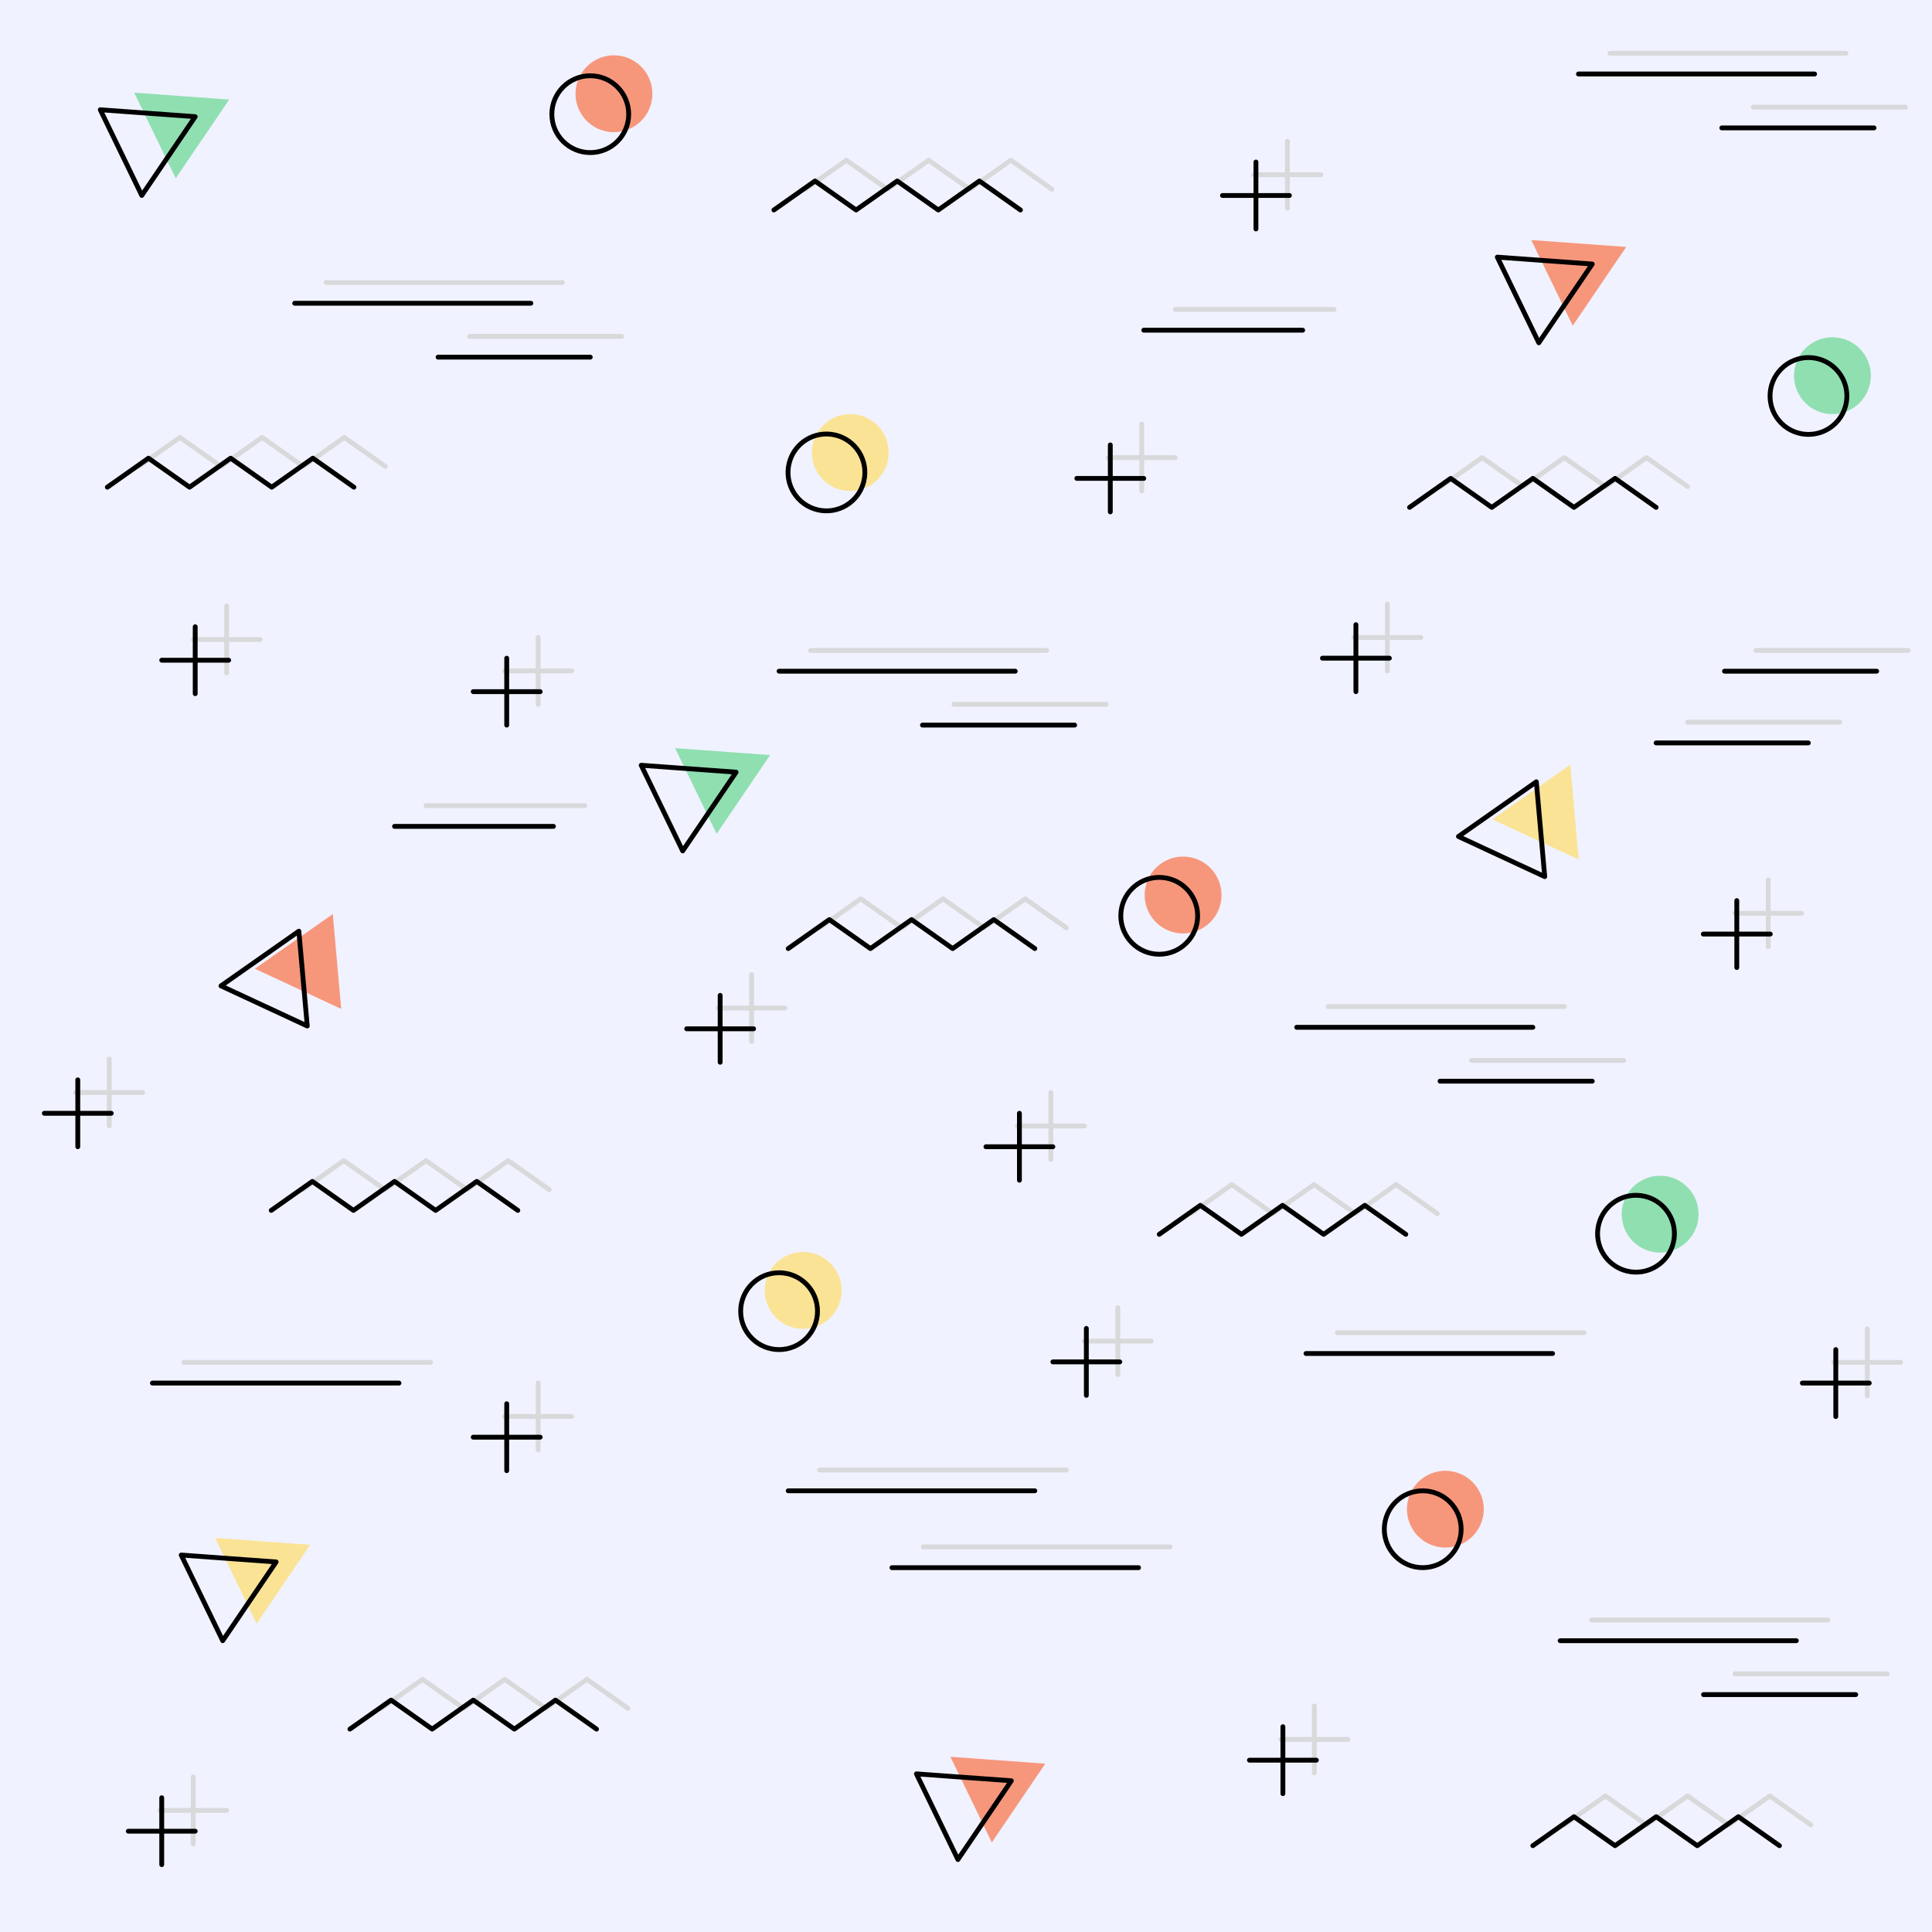 <?xml version="1.0" encoding="utf-8"?>
<!-- Generator: Adobe Illustrator 26.5.0, SVG Export Plug-In . SVG Version: 6.00 Build 0)  -->
<svg version="1.1" xmlns="http://www.w3.org/2000/svg" xmlns:xlink="http://www.w3.org/1999/xlink" x="0px" y="0px"
	 viewBox="0 0 800 800" style="enable-background:new 0 0 800 800;" xml:space="preserve">
<style type="text/css">
	.st0{fill:#F0F2FF;}
	.st1{fill:none;stroke:#D8D9DA;stroke-width:2;stroke-linecap:round;stroke-linejoin:round;stroke-miterlimit:10;}
	.st2{fill:none;stroke:#000000;stroke-width:2;stroke-linecap:round;stroke-linejoin:round;stroke-miterlimit:10;}
	.st3{fill:#FAE394;}
	.st4{fill:#F6977C;}
	.st5{fill:#90DFB1;}
</style>
<g id="Layer_1">
	<rect y="0" class="st0" width="800" height="800"/>
</g>
<g id="Layer_2">
	<g>
		<g>
			<g>
				<line class="st1" x1="335.63" y1="269.34" x2="433.42" y2="269.34"/>
				<line class="st1" x1="395" y1="291.65" x2="458.02" y2="291.65"/>
				<line class="st1" x1="727.1" y1="269.34" x2="790.12" y2="269.34"/>
				<line class="st1" x1="698.8" y1="299.03" x2="761.81" y2="299.03"/>
			</g>
			<g>
				<line class="st1" x1="759.33" y1="564.11" x2="787.05" y2="564.11"/>
				<line class="st1" x1="773.19" y1="550.25" x2="773.19" y2="577.96"/>
			</g>
			<g>
				<line class="st1" x1="718.33" y1="378.18" x2="746.05" y2="378.18"/>
				<line class="st1" x1="732.19" y1="364.33" x2="732.19" y2="392.04"/>
			</g>
			<g>
				<line class="st1" x1="66.14" y1="749.66" x2="93.86" y2="749.66"/>
				<line class="st1" x1="80" y1="735.8" x2="80" y2="763.52"/>
			</g>
			<g>
				<line class="st1" x1="560.62" y1="263.95" x2="588.33" y2="263.95"/>
				<line class="st1" x1="574.47" y1="250.09" x2="574.47" y2="277.8"/>
			</g>
			<g>
				<line class="st1" x1="208.98" y1="277.8" x2="236.7" y2="277.8"/>
				<line class="st1" x1="222.84" y1="263.95" x2="222.84" y2="291.66"/>
			</g>
			<line class="st1" x1="553.81" y1="551.86" x2="655.91" y2="551.86"/>
			<line class="st1" x1="339.41" y1="608.71" x2="441.52" y2="608.71"/>
			<line class="st1" x1="382.36" y1="640.54" x2="484.47" y2="640.54"/>
		</g>
		<g>
			<g>
				<line class="st1" x1="80" y1="264.79" x2="107.71" y2="264.79"/>
				<line class="st1" x1="93.86" y1="250.93" x2="93.86" y2="278.64"/>
			</g>
			<g>
				<line class="st1" x1="449" y1="555.33" x2="476.71" y2="555.33"/>
				<line class="st1" x1="462.86" y1="541.47" x2="462.86" y2="569.19"/>
			</g>
			<g>
				<line class="st1" x1="458.92" y1="189.49" x2="486.63" y2="189.49"/>
				<line class="st1" x1="472.77" y1="175.63" x2="472.77" y2="203.35"/>
			</g>
			<line class="st1" x1="76.13" y1="564.11" x2="178.24" y2="564.11"/>
			<polyline class="st1" points="595.14,502.51 578.13,490.51 561.11,502.51 544.1,490.51 527.08,502.51 510.06,490.51 
				493.04,502.51 			"/>
			<polyline class="st1" points="227.44,492.6 210.43,480.6 193.41,492.6 176.4,480.6 159.38,492.6 142.36,480.6 125.34,492.6 			
				"/>
			<polyline class="st1" points="441.52,384.18 424.5,372.18 407.49,384.18 390.47,372.18 373.45,384.18 356.43,372.18 
				339.41,384.18 			"/>
			<polyline class="st1" points="698.8,201.49 681.78,189.49 664.77,201.49 647.75,189.49 630.73,201.49 613.71,189.49 
				596.69,201.49 			"/>
			<polyline class="st1" points="159.57,193.13 142.56,181.13 125.55,193.13 108.53,181.13 91.51,193.13 74.49,181.13 57.47,193.13 
							"/>
			<polyline class="st1" points="435.57,78.35 418.56,66.35 401.55,78.35 384.53,66.35 367.51,78.35 350.49,66.35 333.47,78.35 			
				"/>
			<polyline class="st1" points="260.03,707.38 243.02,695.38 226.01,707.38 208.99,695.38 191.97,707.38 174.95,695.38 
				157.93,707.38 			"/>
			<polyline class="st1" points="749.85,755.66 732.83,743.66 715.82,755.66 698.8,743.66 681.78,755.66 664.76,743.66 
				647.74,755.66 			"/>
		</g>
		<g>
			<g>
				<line class="st1" x1="549.95" y1="416.78" x2="647.74" y2="416.78"/>
				<line class="st1" x1="609.32" y1="439.09" x2="672.34" y2="439.09"/>
			</g>
			<g>
				<line class="st1" x1="421.28" y1="466.25" x2="449" y2="466.25"/>
				<line class="st1" x1="435.14" y1="452.39" x2="435.14" y2="480.11"/>
			</g>
			<g>
				<line class="st1" x1="208.98" y1="586.52" x2="236.7" y2="586.52"/>
				<line class="st1" x1="222.84" y1="572.66" x2="222.84" y2="600.38"/>
			</g>
			<g>
				<line class="st1" x1="297.36" y1="417.41" x2="325.08" y2="417.41"/>
				<line class="st1" x1="311.22" y1="403.55" x2="311.22" y2="431.27"/>
			</g>
			<g>
				<line class="st1" x1="659.05" y1="670.78" x2="756.85" y2="670.78"/>
				<line class="st1" x1="718.43" y1="693.1" x2="781.44" y2="693.1"/>
			</g>
			<g>
				<line class="st1" x1="530.38" y1="720.25" x2="558.1" y2="720.25"/>
				<line class="st1" x1="544.24" y1="706.4" x2="544.24" y2="734.11"/>
			</g>
			<g>
				<line class="st1" x1="135.05" y1="116.98" x2="232.84" y2="116.98"/>
				<line class="st1" x1="194.42" y1="139.29" x2="257.44" y2="139.29"/>
			</g>
			<g>
				<line class="st1" x1="31.37" y1="452.39" x2="59.09" y2="452.39"/>
				<line class="st1" x1="45.23" y1="438.53" x2="45.23" y2="466.25"/>
			</g>
			<g>
				<line class="st1" x1="176.39" y1="333.58" x2="242.19" y2="333.58"/>
			</g>
			<g>
				<line class="st1" x1="666.62" y1="22.05" x2="764.41" y2="22.05"/>
				<line class="st1" x1="725.99" y1="44.36" x2="789.01" y2="44.36"/>
			</g>
			<g>
				<line class="st1" x1="519.22" y1="72.35" x2="546.94" y2="72.35"/>
				<line class="st1" x1="533.08" y1="58.5" x2="533.08" y2="86.21"/>
			</g>
			<g>
				<line class="st1" x1="486.63" y1="128.13" x2="552.43" y2="128.13"/>
			</g>
		</g>
	</g>
	<g>
		<g>
			<g>
				<line class="st2" x1="322.6" y1="277.93" x2="420.39" y2="277.93"/>
				<line class="st2" x1="381.97" y1="300.25" x2="444.99" y2="300.25"/>
				<line class="st2" x1="714.08" y1="277.93" x2="777.09" y2="277.93"/>
				<line class="st2" x1="685.77" y1="307.63" x2="748.79" y2="307.63"/>
			</g>
			<g>
				<line class="st2" x1="746.31" y1="572.7" x2="774.02" y2="572.7"/>
				<line class="st2" x1="760.16" y1="558.84" x2="760.16" y2="586.56"/>
			</g>
			<g>
				<line class="st2" x1="705.31" y1="386.78" x2="733.03" y2="386.78"/>
				<line class="st2" x1="719.17" y1="372.92" x2="719.17" y2="400.64"/>
			</g>
			<g>
				<line class="st2" x1="53.12" y1="758.26" x2="80.83" y2="758.26"/>
				<line class="st2" x1="66.97" y1="744.4" x2="66.97" y2="772.11"/>
			</g>
			<g>
				<line class="st2" x1="547.59" y1="272.54" x2="575.31" y2="272.54"/>
				<line class="st2" x1="561.45" y1="258.68" x2="561.45" y2="286.4"/>
			</g>
			<g>
				<line class="st2" x1="195.96" y1="286.4" x2="223.68" y2="286.4"/>
				<line class="st2" x1="209.82" y1="272.54" x2="209.82" y2="300.26"/>
			</g>
			<line class="st2" x1="540.78" y1="560.46" x2="642.89" y2="560.46"/>
			<line class="st2" x1="326.39" y1="617.31" x2="428.5" y2="617.31"/>
			<line class="st2" x1="369.34" y1="649.14" x2="471.45" y2="649.14"/>
		</g>
		<g>
			<g>
				<line class="st2" x1="66.97" y1="273.38" x2="94.69" y2="273.38"/>
				<line class="st2" x1="80.83" y1="259.52" x2="80.83" y2="287.24"/>
			</g>
			<g>
				<line class="st2" x1="435.97" y1="563.93" x2="463.69" y2="563.93"/>
				<line class="st2" x1="449.83" y1="550.07" x2="449.83" y2="577.79"/>
			</g>
			<g>
				<line class="st2" x1="445.89" y1="198.09" x2="473.61" y2="198.09"/>
				<line class="st2" x1="459.75" y1="184.23" x2="459.75" y2="211.95"/>
			</g>
			<line class="st2" x1="63.11" y1="572.7" x2="165.21" y2="572.7"/>
			<polyline class="st2" points="582.12,511.11 565.1,499.11 548.09,511.11 531.07,499.11 514.05,511.11 497.03,499.11 
				480.01,511.11 			"/>
			<polyline class="st2" points="214.42,501.2 197.4,489.2 180.39,501.2 163.37,489.2 146.36,501.2 129.33,489.2 112.31,501.2 			
				"/>
			<polyline class="st2" points="428.5,392.78 411.48,380.78 394.47,392.78 377.45,380.78 360.43,392.78 343.41,380.78 
				326.39,392.78 			"/>
			<polyline class="st2" points="685.77,210.09 668.76,198.09 651.74,210.09 634.73,198.09 617.71,210.09 600.69,198.09 
				583.67,210.09 			"/>
			<polyline class="st2" points="146.55,201.73 129.53,189.73 112.52,201.73 95.5,189.73 78.49,201.73 61.47,189.73 44.44,201.73 
							"/>
			<polyline class="st2" points="422.55,86.95 405.54,74.95 388.52,86.95 371.51,74.95 354.49,86.95 337.47,74.95 320.45,86.95 			
				"/>
			<polyline class="st2" points="247.01,715.98 229.99,703.98 212.98,715.98 195.96,703.98 178.95,715.98 161.93,703.98 
				144.9,715.98 			"/>
			<polyline class="st2" points="736.83,764.26 719.81,752.26 702.8,764.26 685.78,752.26 668.76,764.26 651.74,752.26 
				634.72,764.26 			"/>
		</g>
		<g>
			<g>
				<line class="st2" x1="536.93" y1="425.38" x2="634.72" y2="425.38"/>
				<line class="st2" x1="596.3" y1="447.69" x2="659.32" y2="447.69"/>
			</g>
			<g>
				<line class="st2" x1="408.26" y1="474.84" x2="435.97" y2="474.84"/>
				<line class="st2" x1="422.12" y1="460.99" x2="422.12" y2="488.7"/>
			</g>
			<g>
				<line class="st2" x1="195.96" y1="595.11" x2="223.68" y2="595.11"/>
				<line class="st2" x1="209.82" y1="581.25" x2="209.82" y2="608.97"/>
			</g>
			<g>
				<line class="st2" x1="284.34" y1="426" x2="312.05" y2="426"/>
				<line class="st2" x1="298.2" y1="412.15" x2="298.2" y2="439.86"/>
			</g>
			<g>
				<line class="st2" x1="646.03" y1="679.38" x2="743.82" y2="679.38"/>
				<line class="st2" x1="705.4" y1="701.7" x2="768.42" y2="701.7"/>
			</g>
			<g>
				<line class="st2" x1="517.36" y1="728.85" x2="545.08" y2="728.85"/>
				<line class="st2" x1="531.22" y1="714.99" x2="531.22" y2="742.71"/>
			</g>
			<g>
				<line class="st2" x1="122.03" y1="125.57" x2="219.82" y2="125.57"/>
				<line class="st2" x1="181.4" y1="147.89" x2="244.42" y2="147.89"/>
			</g>
			<g>
				<line class="st2" x1="18.35" y1="460.99" x2="46.07" y2="460.99"/>
				<line class="st2" x1="32.21" y1="447.13" x2="32.21" y2="474.84"/>
			</g>
			<g>
				<line class="st2" x1="163.37" y1="342.18" x2="229.17" y2="342.18"/>
			</g>
			<g>
				<line class="st2" x1="653.6" y1="30.64" x2="751.39" y2="30.64"/>
				<line class="st2" x1="712.97" y1="52.96" x2="775.99" y2="52.96"/>
			</g>
			<g>
				<line class="st2" x1="506.2" y1="80.95" x2="533.92" y2="80.95"/>
				<line class="st2" x1="520.06" y1="67.09" x2="520.06" y2="94.81"/>
			</g>
			<g>
				<line class="st2" x1="473.61" y1="136.73" x2="539.41" y2="136.73"/>
			</g>
		</g>
	</g>
	<g>
		<polygon class="st3" points="617.96,339.29 653.7,355.9 650.21,316.65 		"/>
		<polygon class="st4" points="105.55,401.14 141.28,417.76 137.8,378.5 		"/>
		<polygon class="st5" points="279.56,309.8 296.74,345.27 318.87,312.66 		"/>
		<polygon class="st4" points="634.06,99.39 651.24,134.86 673.37,102.25 		"/>
		<polygon class="st5" points="55.58,38.37 72.76,73.84 94.89,41.23 		"/>
		<polygon class="st3" points="89.09,636.83 106.27,672.3 128.4,639.69 		"/>
		<polygon class="st4" points="393.53,727.44 410.7,762.91 432.83,730.3 		"/>
	</g>
	<g>
		<polygon class="st2" points="603.91,346.37 639.64,362.99 636.16,323.73 		"/>
		<polygon class="st2" points="91.5,408.23 127.23,424.84 123.75,385.58 		"/>
		<polygon class="st2" points="265.51,316.88 282.69,352.35 304.81,319.74 		"/>
		<polygon class="st2" points="620.01,106.47 637.19,141.94 659.32,109.33 		"/>
		<polygon class="st2" points="41.53,45.45 58.71,80.92 80.83,48.31 		"/>
		<polygon class="st2" points="75.04,643.91 92.22,679.38 114.35,646.77 		"/>
		<polygon class="st2" points="379.47,734.52 396.65,769.99 418.78,737.38 		"/>
	</g>
	<g>
		<circle class="st5" cx="687.42" cy="502.76" r="15.91"/>
		
			<ellipse transform="matrix(0.228 -0.974 0.974 0.228 -263.902 736.257)" class="st3" cx="332.44" cy="534.58" rx="15.91" ry="15.91"/>
		
			<ellipse transform="matrix(0.707 -0.707 0.707 0.707 -29.361 303.879)" class="st3" cx="352.13" cy="187.38" rx="15.91" ry="15.91"/>
		
			<ellipse transform="matrix(0.228 -0.974 0.974 0.228 16.981 763.157)" class="st4" cx="489.84" cy="370.87" rx="15.91" ry="15.91"/>
		
			<ellipse transform="matrix(0.922 -0.386 0.386 0.922 -194.941 279.987)" class="st4" cx="598.95" cy="624.87" rx="15.91" ry="15.91"/>
		
			<ellipse transform="matrix(0.228 -0.974 0.974 0.228 158.333 277.588)" class="st4" cx="254.25" cy="38.93" rx="15.91" ry="15.91"/>
		<circle class="st5" cx="758.77" cy="155.56" r="15.91"/>
	</g>
	<g>
		
			<ellipse transform="matrix(0.231 -0.973 0.973 0.231 23.6 1052.085)" class="st2" cx="677.59" cy="511.11" rx="15.91" ry="15.91"/>
		<circle class="st2" cx="322.6" cy="542.93" r="15.91"/>
		
			<ellipse transform="matrix(0.231 -0.973 0.973 0.231 72.695 483.469)" class="st2" cx="342.3" cy="195.73" rx="15.91" ry="15.91"/>
		<circle class="st2" cx="480.01" cy="379.22" r="15.91"/>
		<circle class="st2" cx="589.12" cy="633.22" r="15.91"/>
		<circle class="st2" cx="244.42" cy="47.28" r="15.91"/>
		
			<ellipse transform="matrix(0.707 -0.707 0.707 0.707 103.459 577.586)" class="st2" cx="748.94" cy="163.91" rx="15.91" ry="15.91"/>
	</g>
</g>
</svg>
